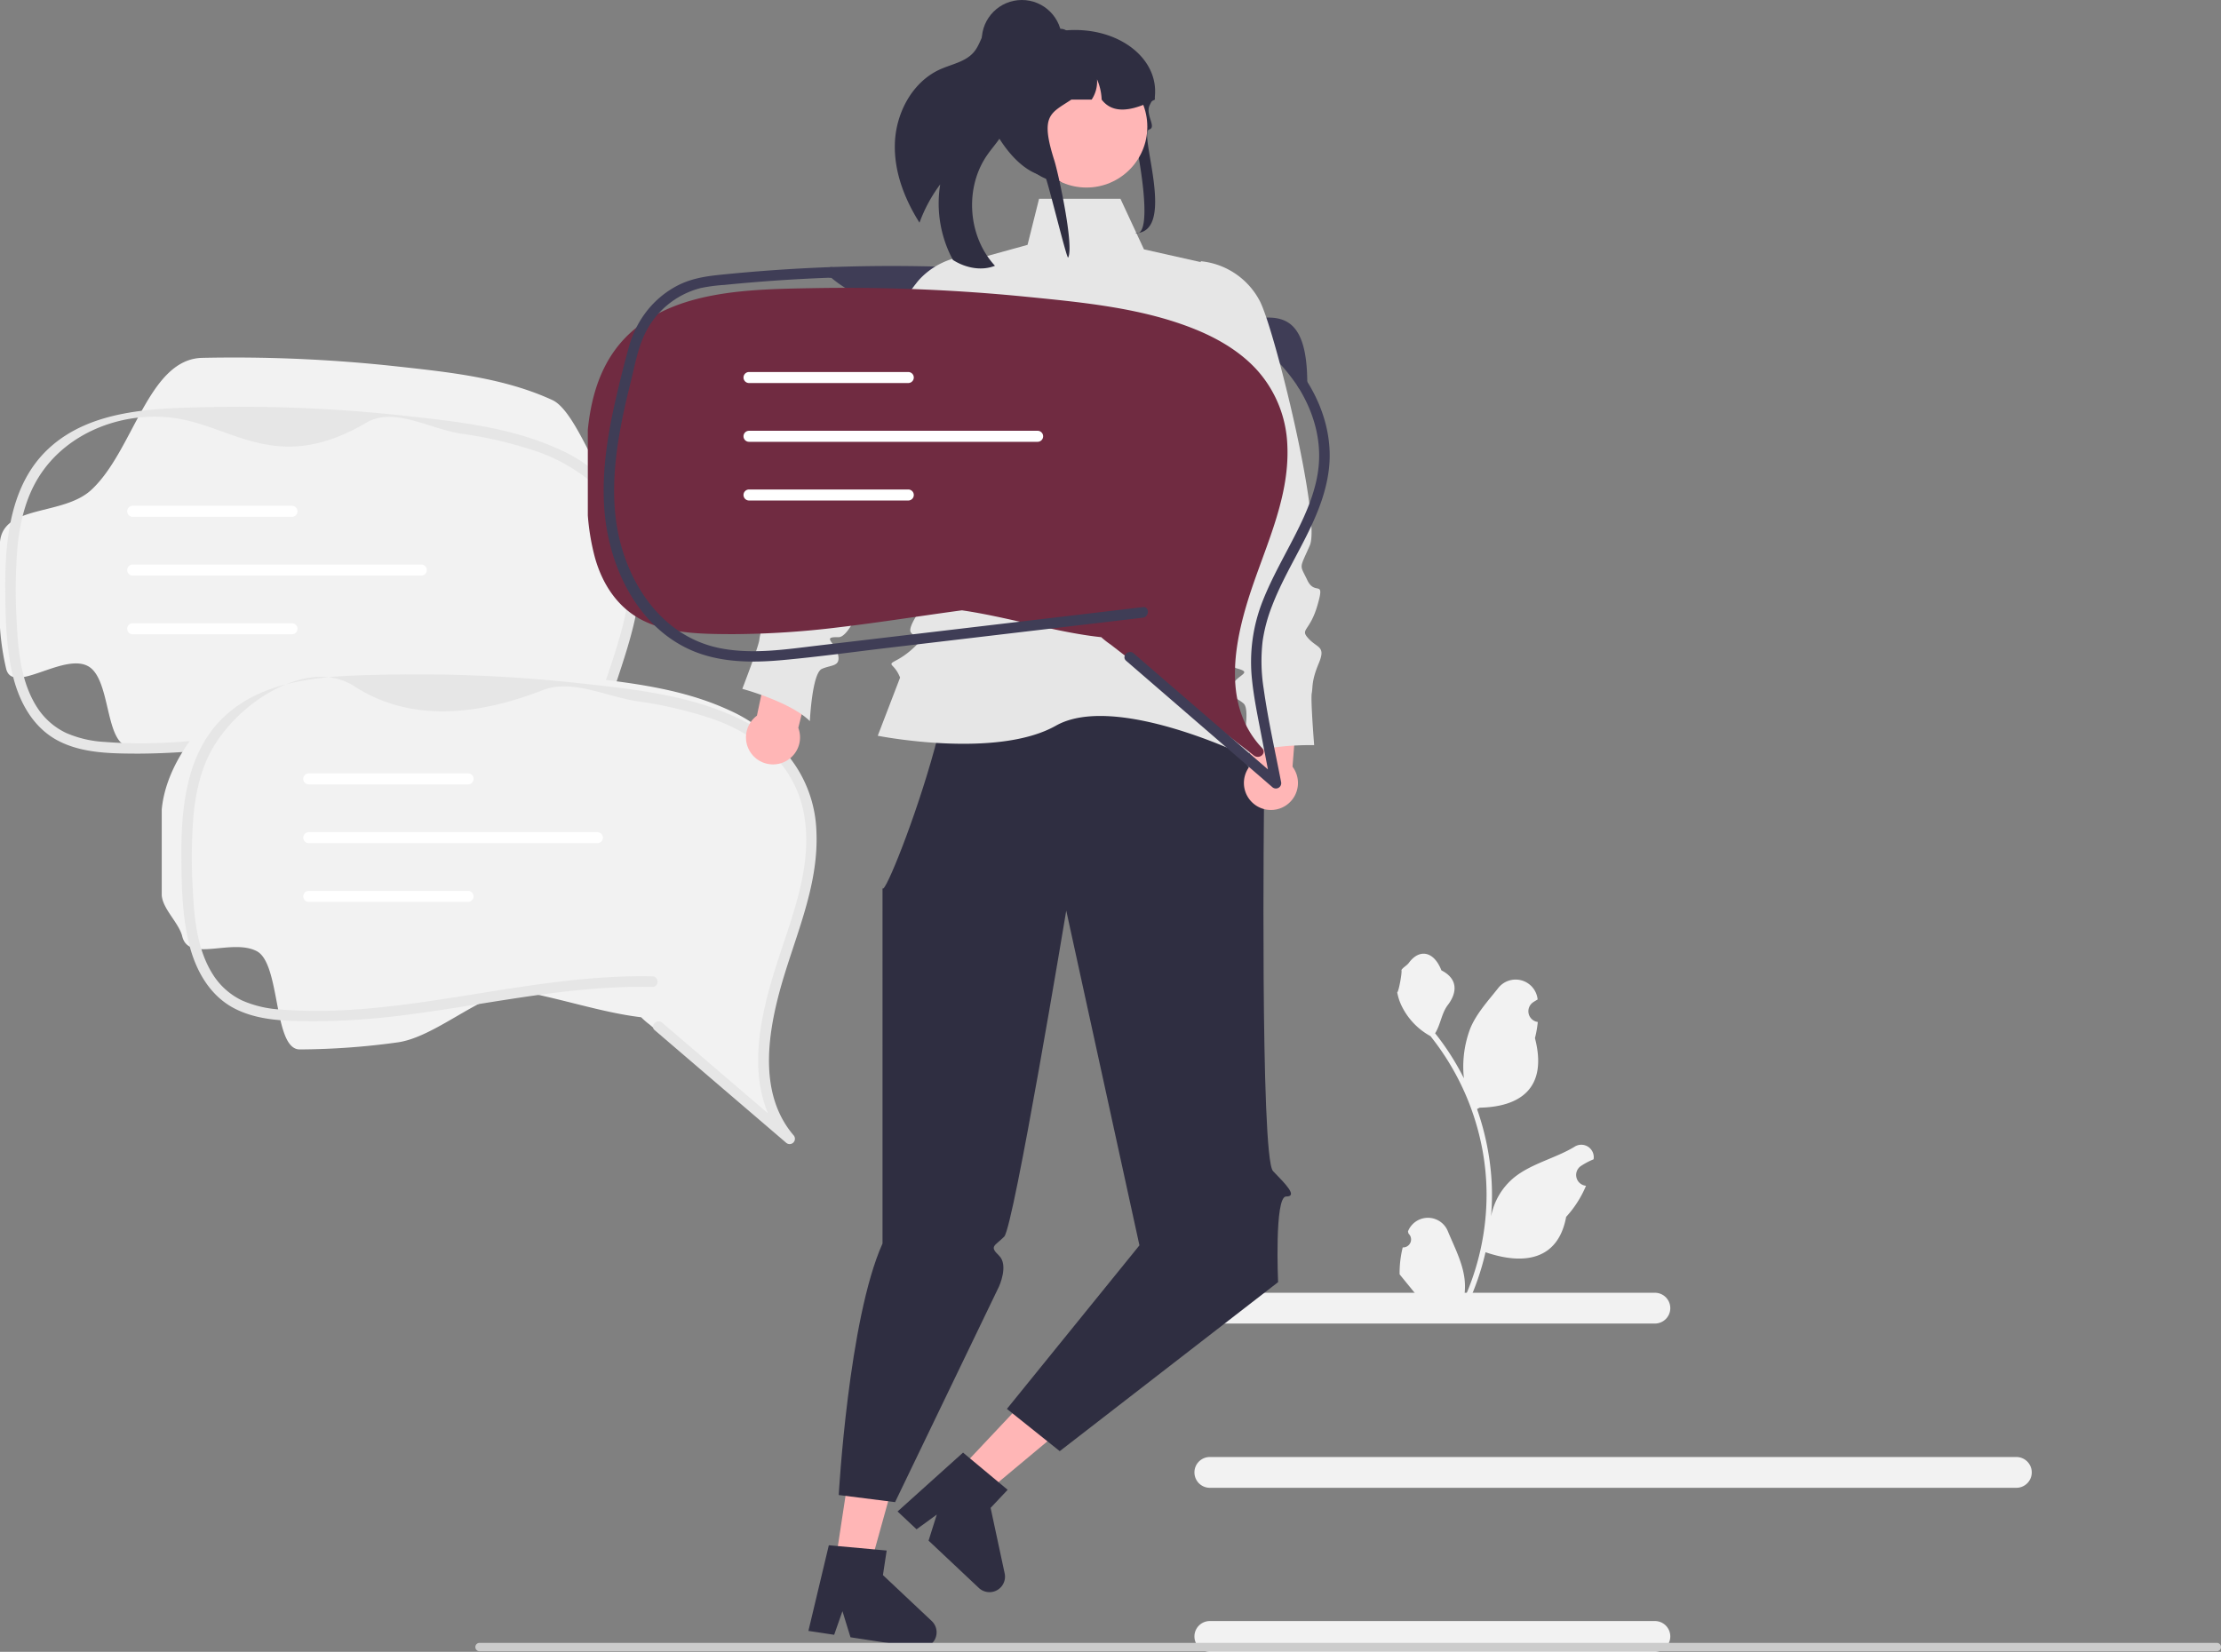 <svg xmlns="http://www.w3.org/2000/svg" data-name="Layer 1" width="630.644" height="469.151" viewBox="0 0 630.644 469.151" xmlns:xlink="http://www.w3.org/1999/xlink"><rect x="0" y="0" width="630.644" height="469.151" fill="#808080" stroke="none"/><path d="M520.672,294.28c18.554,15.527,39.239,2.527,59.064,1.534,9.194-.461,18.369,1.756,27.43,3.41,8.6,1.569,17.169,3.852,25.032,7.745a52.167,52.167,0,0,1,21.083,18.384c1.037,1.621,2.602.424,2.59-1.514-.125-20.582-9.024-18.916-18.315-17.398-8.833,1.443-16.342-7.323-25.059-9.209a244.689,244.689,0,0,0-27.61-3.935q-15.076-1.497-30.227-2.031-16.988-.599-33.988.014c-1.925.068-1.934,3.069,0,3Z" transform="translate(-284.678 -215.424)" fill="#3f3d56"/><path d="M458.088,459.86a1.5,1.5,0,0,1-2.12,2.12q-18.39-15.765-36.78-31.51a.177.177,0,0,0-.05-.04,22.653,22.653,0,0,1-2.41-2.09c-11.41-1.33-23.95-5.73-35.83-7.64-10.49,1.56-20.95,3.42-31.47,4.8a208.189,208.189,0,0,1-27.66,1.98c-7.53-.04-5.351-19.344-12.181-22.904-7.1-3.7-21.339,8.274-23.159.794a72.31,72.31,0,0,1-1.75-11.65v-24.39c.97-10.62,17.879-7.344,25.909-14.754,12.05-11.12,16.141-37.206,31.561-37.516a424.938,424.938,0,0,1,55.03,2.41c14.9,1.64,30.57,3.23,44.35,9.58,5.91,2.73,11.48,18.52,15.55,23.65a35.908,35.908,0,0,1,7.51,20.88c.73,16.09-6.59,30.81-10.6,46C450.508,432.73,448.548,448.67,458.088,459.86Z" transform="translate(-284.678 -215.424)" fill="#f2f2f2"/><path d="M420.581,432.011q18.644,15.981,37.294,31.955a1.501,1.501,0,0,0,2.121-2.121c-9.539-11.182-7.579-27.122-4.102-40.279,4.015-15.191,11.335-29.906,10.602-45.992a35.853,35.853,0,0,0-7.512-20.883,42.1,42.1,0,0,0-15.546-11.648c-13.779-6.35-29.446-7.947-44.353-9.583a424.614,424.614,0,0,0-55.023-2.413c-15.425.317-33.468.599-45.517,11.722-10.973,10.13-12.472,26.06-12.366,40.125.061,8.149.218,16.518,2.155,24.471,1.821,7.476,5.77,14.757,12.872,18.456,6.831,3.558,14.947,3.613,22.47,3.65a205.776,205.776,0,0,0,27.659-1.985c18.342-2.399,36.509-6.275,54.999-7.446,4.525-.287,9.063-.414,13.597-.319,1.931.04,1.931-2.96,0-3-17.979-.376-35.772,2.712-53.462,5.523-17.11,2.72-34.6,5.283-51.967,3.907a31.574,31.574,0,0,1-11.049-2.556,19.937,19.937,0,0,1-8.25-7.283c-4.521-7.041-5.378-15.861-5.768-24.076a148.66,148.66,0,0,1,.197-21.341c.666-6.884,2.271-13.866,5.937-19.809,8.361-13.556,25.267-19.197,39.695-16.762,16.247,2.742,28.675,15.729,53.468,1.135,7.782-4.581,17.981,1.794,26.911,3.141a118.045,118.045,0,0,1,19.676,4.453,50.205,50.205,0,0,1,16.95,9.009A31.543,31.543,0,0,1,462.677,369.253c3.443,15.457-3.382,30.886-7.892,45.351-4.02,12.894-7.45,28.038-2.037,41.048a31.241,31.241,0,0,0,5.127,8.315l2.121-2.121q-18.644-15.981-37.294-31.955c-1.459-1.25-3.59.862-2.121,2.121Z" transform="translate(-284.678 -215.424)" fill="#e6e6e6"/><path d="M367.618,362.212H322.398a1.565,1.565,0,1,1,0-3.129h45.221a1.565,1.565,0,0,1,0,3.129Z" transform="translate(-284.678 -215.424)" fill="#fff"/><path d="M367.618,395.576H322.398a1.565,1.565,0,1,1,0-3.129h45.221a1.565,1.565,0,0,1,0,3.129Z" transform="translate(-284.678 -215.424)" fill="#fff"/><path d="M404.345,378.905H322.398a1.565,1.565,0,1,1,0-3.129h81.947a1.565,1.565,0,0,1,0,3.129Z" transform="translate(-284.678 -215.424)" fill="#fff"/><path d="M508.088,535.86a1.5,1.5,0,0,1-2.12,2.12q-18.39-15.765-36.78-31.51a.177.177,0,0,0-.05-.04,22.653,22.653,0,0,1-2.41-2.09c-11.41-1.33-23.95-5.73-35.83-7.64-10.49,1.56-22.95,13.42-33.47,14.8a208.189,208.189,0,0,1-27.66,1.98c-7.53-.04-5.351-24.344-12.181-27.904-7.1-3.7-19.339,3.274-21.159-4.206-.93-3.81-5.522-7.72-5.822-11.65v-24.39c.97-10.62,8.002-21.14,16.032-28.55,12.05-11.12,30.09-11.41,45.51-11.72a424.938,424.938,0,0,1,55.03,2.41c14.9,1.64,30.57,3.23,44.35,9.58a42.181,42.181,0,0,1,15.55,11.65,35.908,35.908,0,0,1,7.51,20.88c.73,16.09-6.59,30.81-10.6,46C500.508,508.73,498.548,524.67,508.088,535.86Z" transform="translate(-284.678 -215.424)" fill="#f2f2f2"/><path d="M470.581,508.011q18.644,15.981,37.294,31.955a1.501,1.501,0,0,0,2.121-2.121c-9.539-11.182-7.579-27.122-4.102-40.279,4.015-15.191,11.335-29.906,10.602-45.992a35.853,35.853,0,0,0-7.512-20.883,42.1,42.1,0,0,0-15.546-11.648c-13.779-6.35-29.446-7.947-44.353-9.583a424.614,424.614,0,0,0-55.023-2.413c-15.425.317-33.468.599-45.517,11.722-10.973,10.13-12.472,26.06-12.366,40.125.061,8.149.218,16.518,2.155,24.471,1.821,7.476,5.77,14.757,12.872,18.456,6.831,3.558,14.947,3.613,22.47,3.65a205.776,205.776,0,0,0,27.659-1.985c18.342-2.399,36.509-6.275,54.999-7.446,4.525-.287,9.063-.414,13.597-.319,1.931.04,1.931-2.96,0-3-17.979-.376-35.772,2.712-53.462,5.523-17.11,2.72-34.6,5.283-51.967,3.907a31.574,31.574,0,0,1-11.049-2.556,19.937,19.937,0,0,1-8.25-7.283c-4.521-7.041-5.378-15.861-5.768-24.076a148.66,148.66,0,0,1,.197-21.341c.666-6.884,2.271-13.866,5.937-19.809,8.361-13.556,27.424-24.732,39.695-16.762,14.02,9.106,31.951,9.5,53.468,1.135,8.417-3.272,17.981,1.794,26.911,3.141a118.045,118.045,0,0,1,19.676,4.453,50.205,50.205,0,0,1,16.95,9.009A31.543,31.543,0,0,1,512.677,445.253c3.443,15.457-3.382,30.886-7.892,45.351-4.02,12.894-7.45,28.038-2.037,41.048a31.241,31.241,0,0,0,5.127,8.315l2.121-2.121q-18.644-15.981-37.294-31.955c-1.459-1.25-3.59.862-2.121,2.121Z" transform="translate(-284.678 -215.424)" fill="#e6e6e6"/><path d="M417.618,438.212H372.398a1.565,1.565,0,1,1,0-3.129h45.221a1.565,1.565,0,0,1,0,3.129Z" transform="translate(-284.678 -215.424)" fill="#fff"/><path d="M417.618,471.576H372.398a1.565,1.565,0,1,1,0-3.129h45.221a1.565,1.565,0,0,1,0,3.129Z" transform="translate(-284.678 -215.424)" fill="#fff"/><path d="M454.345,454.905H372.398a1.565,1.565,0,1,1,0-3.129h81.947a1.565,1.565,0,0,1,0,3.129Z" transform="translate(-284.678 -215.424)" fill="#fff"/><path d="M754.579,591.337H628.206a4.372,4.372,0,1,1,0-8.745H754.579a4.372,4.372,0,0,1,0,8.745Z" transform="translate(-284.678 -215.424)" fill="#f2f2f2"/><path d="M754.579,684.576H628.206a4.372,4.372,0,1,1,0-8.745H754.579a4.372,4.372,0,0,1,0,8.745Z" transform="translate(-284.678 -215.424)" fill="#f2f2f2"/><path d="M857.215,637.987H628.206a4.372,4.372,0,1,1,0-8.745H857.215a4.372,4.372,0,0,1,0,8.745Z" transform="translate(-284.678 -215.424)" fill="#f2f2f2"/><polygon points="272.199 417.653 279.379 424.41 309.439 399.318 298.843 389.345 272.199 417.653" fill="#ffb6b6"/><path d="M569.949,662.296l-3.99-18.603,4.835-5.137-2.603-2.178-8.082-6.735-1.977-1.656-18.591,16.721,5.389,5.066,5.745-4.179-2.331,7.397,14.273,13.436a4.408,4.408,0,0,0,7.332-4.133Z" transform="translate(-284.678 -215.424)" fill="#2f2e41"/><polygon points="237.201 443.782 246.948 445.264 257.428 407.535 243.043 405.349 237.201 443.782" fill="#ffb6b6"/><path d="M549.237,675.824l-13.853-13.042,1.06-6.975-3.379-.313-10.477-.95-2.568-.239-5.798,24.323,7.313,1.107,2.353-6.703,2.285,7.412,19.379,2.947a4.408,4.408,0,0,0,3.685-7.566Z" transform="translate(-284.678 -215.424)" fill="#2f2e41"/><path d="M615.649,391.189l27.953,50.064s-1.166,102.965,2.549,106.784,7.078,7.244,3.715,7.213-2.278,24.327-2.278,24.327l-62,48-15-12,37.631-46.449-20.782-95.077s-14.93,89.913-17.621,92.604-4.314,2.672-1.484,5.372,0,8.808,0,8.808l-29.498,61.221-16-2.018s2.774-49.979,12.433-71.435V467.208c-.728,8.693,33.303-79.296,12.493-72.692C554.342,392.427,615.649,391.189,615.649,391.189Z" transform="translate(-284.678 -215.424)" fill="#2f2e41"/><path d="M602.826,271.88H579.717l-3.272,13.087L558.678,289.88s-8.788,58.28-1.407,62.981,2.234,19.406,2.234,19.406-18.381,19.851-16.175,22.792,6.681-1.534,1.502,3.644-8.119,4.443-6.649,5.914a9.369,9.369,0,0,1,2.069,3.265l-6.342,16.513s33.682,6.691,50.593-2.867,54.408,8.823,54.408,8.823-1.929-9.651-3.538-11.075-5.36,2.177-2.75-2.565,4.817-2.536,2.611-4.741-11.764-31.615-11.764-31.615-7.352-16.175.735-22.792,11.167-28.321,11.167-28.321l-9.695-39.361-16.177-3.636Z" transform="translate(-284.678 -215.424)" fill="#e6e6e6"/><path d="M511.351,422.146l5.55-22.246-12.266-4.944-5.031,23.729a7.675,7.675,0,1,0,11.747,3.461Z" transform="translate(-284.678 -215.424)" fill="#ffb6b6"/><path d="M565.263,288.393l-.366-.063a21.259,21.259,0,0,0-18.854,6.144c-6.283,6.464-34.329,54.535-33.32,62.569.941,7.492,1.304,5.826-2.122,9.651s-4.73-2-4.783,5.964,2.99,7.895-.244,9.843-5.373.591-4.783,5.964-.314,6.799-.505,8.677-4.835,13.929-4.835,13.929,13.668,3.67,19.18,9.166c0,0,.627-13.599,3.409-14.833s5.373-.591,4.591-4.086-4.799-5.043.122-4.921,12.523-26.049,12.523-26.049l32.869-59.969Z" transform="translate(-284.678 -215.424)" fill="#e6e6e6"/><path d="M639.439,433.166l.987-22.907,13.164-1.262-1.906,24.181a7.675,7.675,0,1,1-12.246-.013Z" transform="translate(-284.678 -215.424)" fill="#ffb6b6"/><path d="M625.678,289.615l.369.043a21.259,21.259,0,0,1,16.337,11.24c4.191,7.98,17.451,62.032,14.205,69.45-3.028,6.918-2.903,5.217-.702,9.857s5.103-.576,2.895,7.076-5.107,6.723-2.558,9.508,4.985,2.091,2.895,7.076-1.628,6.609-1.977,8.464.686,14.728.686,14.728-14.148-.357-20.992,3.349c0,0,3.256-13.218.938-15.191s-4.985-2.091-3.244-5.221,6.033-3.475,1.279-4.754-4.62-28.531-4.62-28.531L616.678,309.88Z" transform="translate(-284.678 -215.424)" fill="#e6e6e6"/><path d="M538.765,256.44c-.183,7.888,2.764,15.525,6.999,22.234a42.179,42.179,0,0,1,5.879-10.878,33.864,33.864,0,0,0,3.604,21.446,4.54,4.54,0,0,0,.386.247c3.452,2.076,7.828,2.917,11.562,1.418-7.715-8.317-8.697-22.096-2.229-31.424,1.831-2.647,4.2-4.988,5.334-8,1.791-4.806.069-10.098-1.017-15.109-1.016-4.664-1.193-10.214,1.936-13.632a3.288,3.288,0,0,0-3.013-1.387c-1.929.273-3.333,1.949-4.228,3.676-.894,1.727-1.484,3.641-2.731,5.133-2.308,2.792-6.239,3.452-9.551,4.923C543.675,238.659,538.958,247.663,538.765,256.44Z" transform="translate(-284.678 -215.424)" fill="#2f2e41"/><path d="M606.291,251.93c-.458-1.604,2.701,8.203,1.177,8.38-6.944.797-16.477,4.944-21.314,6.879-.218-.025-.436-.051-.647-.082-.519-.057-1.025-.139-1.525-.234-11.262-2.131-15.593-19.431-15.593-19.589,0-.778,1.867-22.138,4.807-22.455a21.674,21.674,0,0,1,2.325-.126h7.297a33.91,33.91,0,0,1,4.58-.664h.013c14.689-1.119,26.272,7.834,25.189,18.729-.006.013-.019.025-.026.038-.314.468-.589.911-.833,1.334-.237.398-.436.778-.609,1.138-1.339,2.782,2.103,6.283-.179,6.936-3.035.869,7.983,29.434-4.031,29.434C612.767,283.309,607.556,256.356,606.291,251.93Z" transform="translate(-284.678 -215.424)" fill="#2f2e41"/><circle cx="308.5" cy="35.99" r="17.276" fill="#ffb6b6"/><path d="M612.601,243.71c-.288.152-.57.291-.858.43-.301.145-.602.291-.903.424-5.785,2.624-10.493,2.915-13.351-.854a15.972,15.972,0,0,0-1.313-5.754,9.248,9.248,0,0,1-1.525,5.754H588.898c-5.926,3.933-8.969,4.344-4.856,17.255,1.147,3.598,5.706,24.533,3.913,27.638-.519-.057-6.039-22.988-6.539-23.083-11.262-2.131-18.418-20.685-17.502-21.735a19.344,19.344,0,0,1,2.005-8.606,19.794,19.794,0,0,1,7.521-8.182,34.88,34.88,0,0,1,6.009-2.257c.051-.013.096-.025.147-.038.634-.171,1.281-.329,1.928-.462a35.469,35.469,0,0,1,4.049-.613c.096-.006.192-.013.282-.013a3.051,3.051,0,0,1,1.544.424c.006,0,.006.006.013.006a2.907,2.907,0,0,1,.858.765,2.94,2.94,0,0,1,.628,1.827h6.406q.356,0,.711.019a17.177,17.177,0,0,1,16.56,16.149C612.594,243.109,612.601,243.406,612.601,243.71Z" transform="translate(-284.678 -215.424)" fill="#2f2e41"/><circle cx="290.15" cy="11.381" r="11.381" fill="#2f2e41"/><path d="M682.973,569.718a2.269,2.269,0,0,0,1.645-3.933l-.155-.618q.031-.074.062-.148a6.094,6.094,0,0,1,11.241.042c1.839,4.428,4.179,8.864,4.756,13.546a18.029,18.029,0,0,1-.316,6.2,72.281,72.281,0,0,0,6.575-30.021,69.766,69.766,0,0,0-.433-7.783q-.358-3.178-.995-6.31A73.119,73.119,0,0,0,690.852,509.703a19.459,19.459,0,0,1-8.093-8.397,14.843,14.843,0,0,1-1.35-4.056c.394.052,1.486-5.949,1.188-6.317.549-.833,1.532-1.247,2.131-2.06,2.982-4.043,7.091-3.337,9.236,2.157,4.582,2.313,4.627,6.148,1.815,9.837-1.789,2.347-2.035,5.522-3.604,8.035.162.207.329.407.491.614a73.592,73.592,0,0,1,7.681,12.169,30.592,30.592,0,0,1,1.826-14.21c1.748-4.217,5.025-7.769,7.91-11.415a6.279,6.279,0,0,1,11.184,3.083q.009.081.017.161-.643.363-1.259.77a3.078,3.078,0,0,0,1.241,5.602l.063.01a30.628,30.628,0,0,1-.807,4.579c3.702,14.316-4.29,19.53-15.701,19.764-.252.129-.497.258-.749.381a75.115,75.115,0,0,1,4.043,19.028,71.245,71.245,0,0,1-.052,11.503l.019-.136a18.826,18.826,0,0,1,6.427-10.87c4.946-4.063,11.933-5.559,17.268-8.824a3.533,3.533,0,0,1,5.411,3.437l-.022.143a20.675,20.675,0,0,0-2.319,1.117q-.643.363-1.259.77a3.078,3.078,0,0,0,1.241,5.602l.063.01c.045.006.084.013.129.019a30.655,30.655,0,0,1-5.639,8.829c-2.315,12.497-12.256,13.683-22.89,10.044h-.006a75.092,75.092,0,0,1-5.044,14.726H683.424c-.065-.2-.123-.407-.181-.607a20.475,20.475,0,0,0,4.986-.297c-1.337-1.641-2.674-3.294-4.011-4.935a1.119,1.119,0,0,1-.084-.097c-.678-.84-1.363-1.673-2.041-2.512l-0-.001a29.99,29.99,0,0,1,.879-7.64Z" transform="translate(-284.678 -215.424)" fill="#f2f2f2"/><path d="M419.652,683.216a1.186,1.186,0,0,0,1.19,1.19h493.29a1.19,1.19,0,0,0,0-2.38H420.842A1.187,1.187,0,0,0,419.652,683.216Z" transform="translate(-284.678 -215.424)" fill="#ccc"/><path d="M643.029,427.864c1.391,1.468-.718,3.375-2.34,2.117Q620.386,414.241,600.084,398.521a.194.194,0,0,0-.055-.04,24.483,24.483,0,0,1-2.661-2.087c-12.596-1.328-26.441-5.721-39.556-7.628-11.581,1.558-23.128,3.415-34.742,4.792a253.736,253.736,0,0,1-30.536,1.977c-8.313-.04-17.266-.09-24.807-3.644-7.838-3.694-12.199-10.963-14.208-18.431a65.796,65.796,0,0,1-1.932-11.631V337.478c1.071-10.603,4.339-21.106,13.204-28.505,13.303-11.102,33.219-11.392,50.242-11.701a518.366,518.366,0,0,1,60.752,2.406c16.449,1.637,33.749,3.225,48.962,9.565,6.525,2.726,12.674,6.51,17.167,11.631a33.802,33.802,0,0,1,8.291,20.847c.806,16.064-7.275,30.761-11.702,45.927C634.661,400.778,632.497,416.692,643.029,427.864Z" transform="translate(-284.678 -215.424)" fill="#702b41"/><path d="M542.618,324.212H497.398a1.565,1.565,0,1,1,0-3.129h45.221a1.565,1.565,0,0,1,0,3.129Z" transform="translate(-284.678 -215.424)" fill="#fff"/><path d="M542.618,357.576H497.398a1.565,1.565,0,1,1,0-3.129h45.221a1.565,1.565,0,0,1,0,3.129Z" transform="translate(-284.678 -215.424)" fill="#fff"/><path d="M579.345,340.905H497.398a1.565,1.565,0,1,1,0-3.129h81.947a1.565,1.565,0,0,1,0,3.129Z" transform="translate(-284.678 -215.424)" fill="#fff"/><path d="M653.28,325.354c4.192,6.688,6.562,14.386,5.837,22.32-.626,6.846-3.435,13.285-6.505,19.353-3.182,6.288-6.744,12.394-9.346,18.959a47.058,47.058,0,0,0-3.074,22.563c.514,4.973,1.518,9.878,2.463,14.782l2.886,14.97,2.507-1.459L606.57,400.983c-1.454-1.257-3.585.856-2.121,2.121l41.478,35.858a1.513,1.513,0,0,0,2.507-1.459c-1.695-8.796-3.698-17.596-4.94-26.469a49.833,49.833,0,0,1-.298-13.527,45.124,45.124,0,0,1,2.688-10.017c4.975-12.999,14.293-24.371,16.089-38.504,1.125-8.855-1.406-17.655-6.101-25.146-1.023-1.632-3.62-.128-2.59,1.514Z" transform="translate(-284.678 -215.424)" fill="#3f3d56"/><path d="M609.192,387.859l-61.342,7.257-30.671,3.628c-9.344,1.105-19.082,2.657-28.418.701-15.719-3.293-25.478-17.536-28.549-32.546-1.901-9.292-1.228-19.013.371-28.296.852-4.949,1.977-9.846,3.193-14.717,1.083-4.341,1.892-9.015,3.764-13.101a24.262,24.262,0,0,1,16.099-13.551,47.922,47.922,0,0,1,6.683-.885q3.784-.38,7.574-.699,7.58-.639,15.177-1.034,3.798-.198,7.599-.335c1.925-.07,1.934-3.071,0-3q-15.817.579-31.571,2.193c-4.279.441-8.235,1.078-12.098,3.082a26.745,26.745,0,0,0-8.602,7.134,28.95,28.95,0,0,0-5.157,10.292c-1.38,4.971-2.633,9.991-3.776,15.022-2.304,10.14-3.96,20.592-3.191,31.017,1.138,15.419,8.52,31.87,22.846,39.21,8.46,4.335,18.114,4.529,27.384,3.701,10.338-.923,20.647-2.367,30.954-3.587l63.816-7.55,7.915-.936c1.894-.224,1.917-3.227,0-3Z" transform="translate(-284.678 -215.424)" fill="#3f3d56"/></svg>
